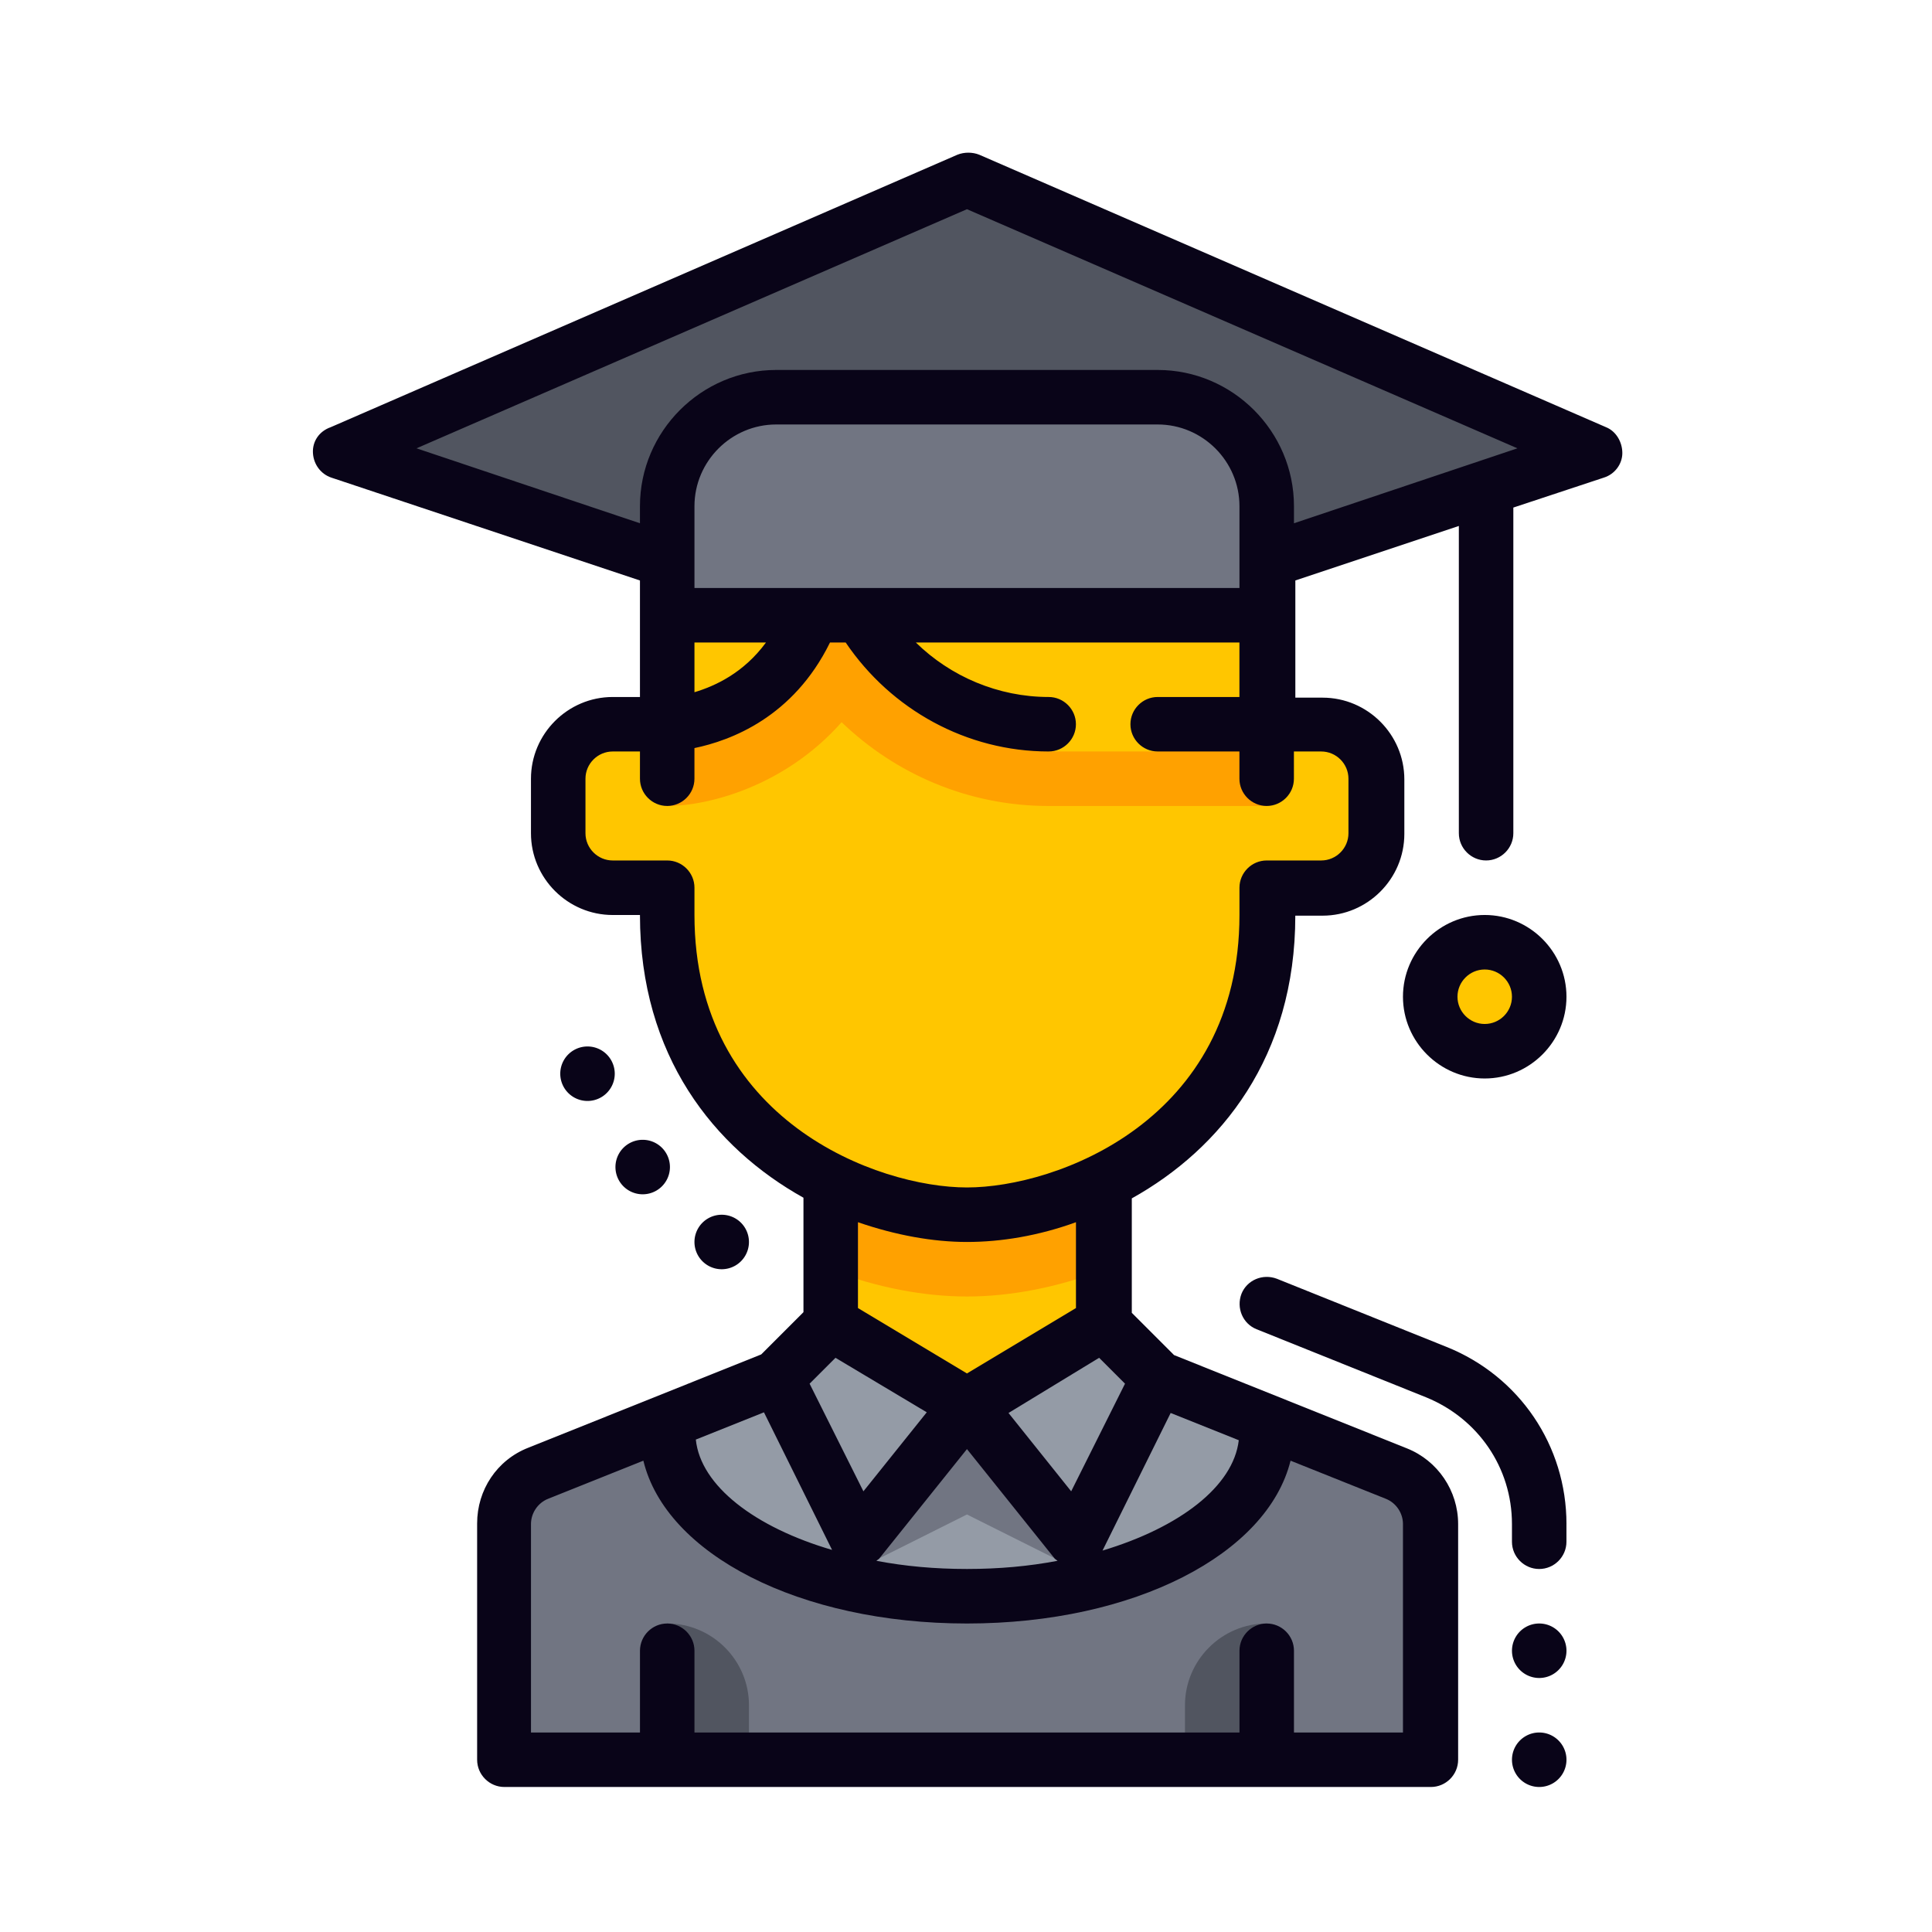 <?xml version="1.0" standalone="no"?><!DOCTYPE svg PUBLIC "-//W3C//DTD SVG 1.1//EN" "http://www.w3.org/Graphics/SVG/1.1/DTD/svg11.dtd"><svg t="1618386285499" class="icon" viewBox="0 0 1024 1024" version="1.1" xmlns="http://www.w3.org/2000/svg" p-id="1119" xmlns:xlink="http://www.w3.org/1999/xlink" width="200" height="200"><defs><style type="text/css"></style></defs><path d="M758.05 932.7V807.77c0-11.92-7.22-22.39-18.05-26.72L613.61 730.5l-28.89-28.89-72.22 43.33-72.22-43.33-28.89 28.89-126.38 50.55c-10.83 4.33-18.05 15.17-18.05 26.72V932.7h491.09z" fill="#949BA6" p-id="1120"></path><path d="M739.99 781.05l-68.61-27.44v5.78c0 48.02-71.13 86.66-158.88 86.66s-158.88-38.64-158.88-86.66v-5.78l-68.61 27.44c-10.83 4.33-18.05 15.17-18.05 26.72V932.7h491.07V807.77a28.651 28.651 0 0 0-18.04-26.72z" fill="#717582" p-id="1121"></path><path d="M396.97 932.7v-28.89c0-23.83-19.5-43.33-43.33-43.33v72.22h43.33zM671.39 932.7v-72.22c-23.83 0-43.33 19.5-43.33 43.33v28.89h43.33z" fill="#515560" p-id="1122"></path><path d="M454.74 831.6l57.77-28.89 57.77 28.89-57.77-86.66z" fill="#717582" p-id="1123"></path><path d="M700.27 383.86h-28.89v-57.77H353.64V383.86h-28.89c-15.89 0-28.89 13-28.89 28.89v28.89c0 15.89 13 28.89 28.89 28.89h28.89v14.44c0 74.02 41.52 118.43 86.66 140.82v75.83l72.22 43.33 72.22-43.33v-75.83c45.13-22.39 86.66-66.44 86.66-140.82v-14.44h28.89c15.89 0 28.89-13 28.89-28.89v-28.89c-0.02-15.89-13.02-28.89-28.91-28.89z" fill="#FFC600" p-id="1124"></path><path d="M512.51 643.84c-20.58 0-46.94-5.78-72.22-18.05v47.3c24.55 9.39 49.47 14.08 72.22 14.08s47.66-4.69 72.22-14.08v-47.3c-25.28 12.27-51.64 18.05-72.22 18.05zM613.61 398.3h-57.77v-14.44c-42.61 0-79.8-23.11-100.02-57.77h-25.28c-22.75 57.41-76.91 57.77-76.91 57.77v43.33c21.3 0 62.11-10.11 92.44-44.41 28.53 27.44 67.16 44.41 109.77 44.41h115.55v-43.33h-57.77v14.44z" fill="#FFA100" p-id="1125"></path><path d="M786.93 528.29m-28.89 0a28.89 28.89 0 1 0 57.78 0 28.89 28.89 0 1 0-57.78 0Z" fill="#FFC600" p-id="1126"></path><path d="M512.51 95L180.32 239.43l173.32 57.77v28.89h317.75V297.2l173.31-57.77z" fill="#717582" p-id="1127"></path><path d="M844.7 239.43L512.51 95 180.32 239.43l173.32 57.77v-28.89c0-31.78 26-57.77 57.77-57.77h202.2c31.78 0 57.77 26 57.77 57.77v28.89l173.32-57.77z" fill="#515560" p-id="1128"></path><path d="M830.26 807.77c0-41.52-24.91-78.35-63.55-93.88l-89.91-36.11c-7.58-2.89-15.89 0.72-18.78 7.94-2.89 7.58 0.72 15.89 7.94 18.78l89.91 36.11c27.44 11.19 45.5 37.19 45.5 67.16v9.39c0 7.94 6.5 14.44 14.44 14.44s14.44-6.5 14.44-14.44v-9.39z" fill="#090418" p-id="1129"></path><path d="M815.82 874.93m-14.44 0a14.44 14.44 0 1 0 28.88 0 14.44 14.44 0 1 0-28.88 0Z" fill="#090418" p-id="1130"></path><path d="M815.82 932.7m-14.44 0a14.44 14.44 0 1 0 28.88 0 14.44 14.44 0 1 0-28.88 0Z" fill="#090418" p-id="1131"></path><path d="M382.52 658.28m-14.44 0a14.44 14.44 0 1 0 28.88 0 14.44 14.44 0 1 0-28.88 0Z" fill="#090418" p-id="1132"></path><path d="M340.64 618.56m-14.44 0a14.44 14.44 0 1 0 28.88 0 14.44 14.44 0 1 0-28.88 0Z" fill="#090418" p-id="1133"></path><path d="M311.39 569.09m-14.44 0a14.44 14.44 0 1 0 28.88 0 14.44 14.44 0 1 0-28.88 0Z" fill="#090418" p-id="1134"></path><path d="M165.87 240.15c0.36 6.14 4.33 11.19 9.75 13l163.57 54.52v61.75h-14.44c-23.83 0-43.33 19.5-43.33 43.33v28.89c0 23.83 19.5 43.33 43.33 43.33h14.44c0 74.74 39.36 123.49 86.66 149.85v60.66l-22.39 22.39-123.49 49.47c-16.61 6.5-27.08 22.39-27.08 40.08V932.7c0 7.94 6.5 14.44 14.44 14.44H758.4c7.94 0 14.44-6.5 14.44-14.44V807.77c0-17.69-10.83-33.58-27.08-40.08l-123.49-49.47-22.39-22.39v-60.66c47.3-26.36 86.66-75.1 86.66-149.85H701c23.83 0 43.33-19.5 43.33-43.33V413.1c0-23.83-19.5-43.33-43.33-43.33h-14.44v-62.11l86.66-28.89v162.85c0 7.94 6.5 14.44 14.44 14.44s14.44-6.5 14.44-14.44v-172.6l48.02-15.89c5.78-1.81 9.75-7.22 9.75-13s-3.25-11.55-8.67-13.72L519.01 82c-3.61-1.44-7.94-1.44-11.55 0l-332.2 144.43c-6.14 2.16-9.75 7.58-9.39 13.72z m491.07 71.49H368.08v-43.33c0-23.83 19.5-43.33 43.33-43.33h202.2c23.83 0 43.33 19.5 43.33 43.33v43.33z m-250.95 28.89c-11.92 16.25-27.08 23.11-37.91 26.36v-26.36h37.91z m106.52 427.52l46.58 58.13c0.36 0.36 1.08 0.72 1.44 1.08-15.17 2.89-31.05 4.33-48.02 4.33-16.97 0-32.86-1.44-48.02-4.33 0.36-0.36 1.08-0.72 1.44-1.08l46.58-58.13z m70.05-48.39l13.72 13.72-28.53 57.05-33.22-41.52 48.03-29.25z m37.91 29.25l36.11 14.44c-2.89 24.55-31.41 46.22-72.22 58.49l36.11-72.93z m-179.45 72.58c-40.8-11.92-69.69-33.94-72.22-58.49l36.11-14.44 36.11 72.93z m16.61-31.06l-28.53-57.05 13.72-13.72 48.38 28.89-33.57 41.88z m285.97 17.34v110.49h-57.77v-43.33c0-7.94-6.5-14.44-14.44-14.44s-14.44 6.5-14.44 14.44v43.33H368.08v-43.33c0-7.94-6.5-14.44-14.44-14.44-7.94 0-14.44 6.5-14.44 14.44v43.33h-57.77V807.77c0-5.78 3.61-11.19 9.03-13.36L341 774.19c11.92 49.47 82.69 86.3 171.51 86.3s159.24-36.83 171.51-86.3l50.55 20.22c5.42 2.16 9.03 7.58 9.03 13.36zM570.28 693.3l-57.77 34.66-57.77-34.66v-45.5c19.86 6.86 39.72 10.47 57.77 10.47 18.05 0 37.91-3.25 57.77-10.47v45.5z m129.99-295c7.94 0 14.44 6.5 14.44 14.44v28.89c0 7.94-6.5 14.44-14.44 14.44h-28.89c-7.94 0-14.44 6.5-14.44 14.44v14.44c0 109.05-97.13 144.43-144.43 144.43s-144.43-35.39-144.43-144.43v-14.44c0-7.94-6.5-14.44-14.44-14.44h-28.89c-7.94 0-14.44-6.5-14.44-14.44v-28.89c0-7.94 6.5-14.44 14.44-14.44h14.44v14.44c0 7.94 6.5 14.44 14.44 14.44 7.94 0 14.44-6.5 14.44-14.44V396.5c19.14-3.97 52.36-16.25 71.85-55.97h8.3c24.19 35.75 64.27 57.77 107.6 57.77 7.94 0 14.44-6.5 14.44-14.44 0-7.94-6.5-14.44-14.44-14.44-26.72 0-52-10.83-70.41-28.89h171.51v28.89h-43.33c-7.94 0-14.44 6.5-14.44 14.44 0 7.94 6.5 14.44 14.44 14.44h43.33v14.44c0 7.94 6.5 14.44 14.44 14.44s14.44-6.5 14.44-14.44V398.3h14.47zM512.51 110.88l291.75 126.74-118.43 39.72v-9.03c0-39.72-32.5-72.22-72.22-72.22h-202.2c-39.72 0-72.22 32.5-72.22 72.22v9.03l-118.43-39.72 291.75-126.74z" fill="#090418" p-id="1135"></path><path d="M786.93 484.96c-23.83 0-43.33 19.5-43.33 43.33s19.5 43.33 43.33 43.33 43.33-19.5 43.33-43.33-19.5-43.33-43.33-43.33z m0 57.77c-7.94 0-14.44-6.5-14.44-14.44 0-7.94 6.5-14.44 14.44-14.44 7.94 0 14.44 6.5 14.44 14.44 0.01 7.94-6.49 14.44-14.44 14.44z" fill="#090418" p-id="1136"></path></svg>
